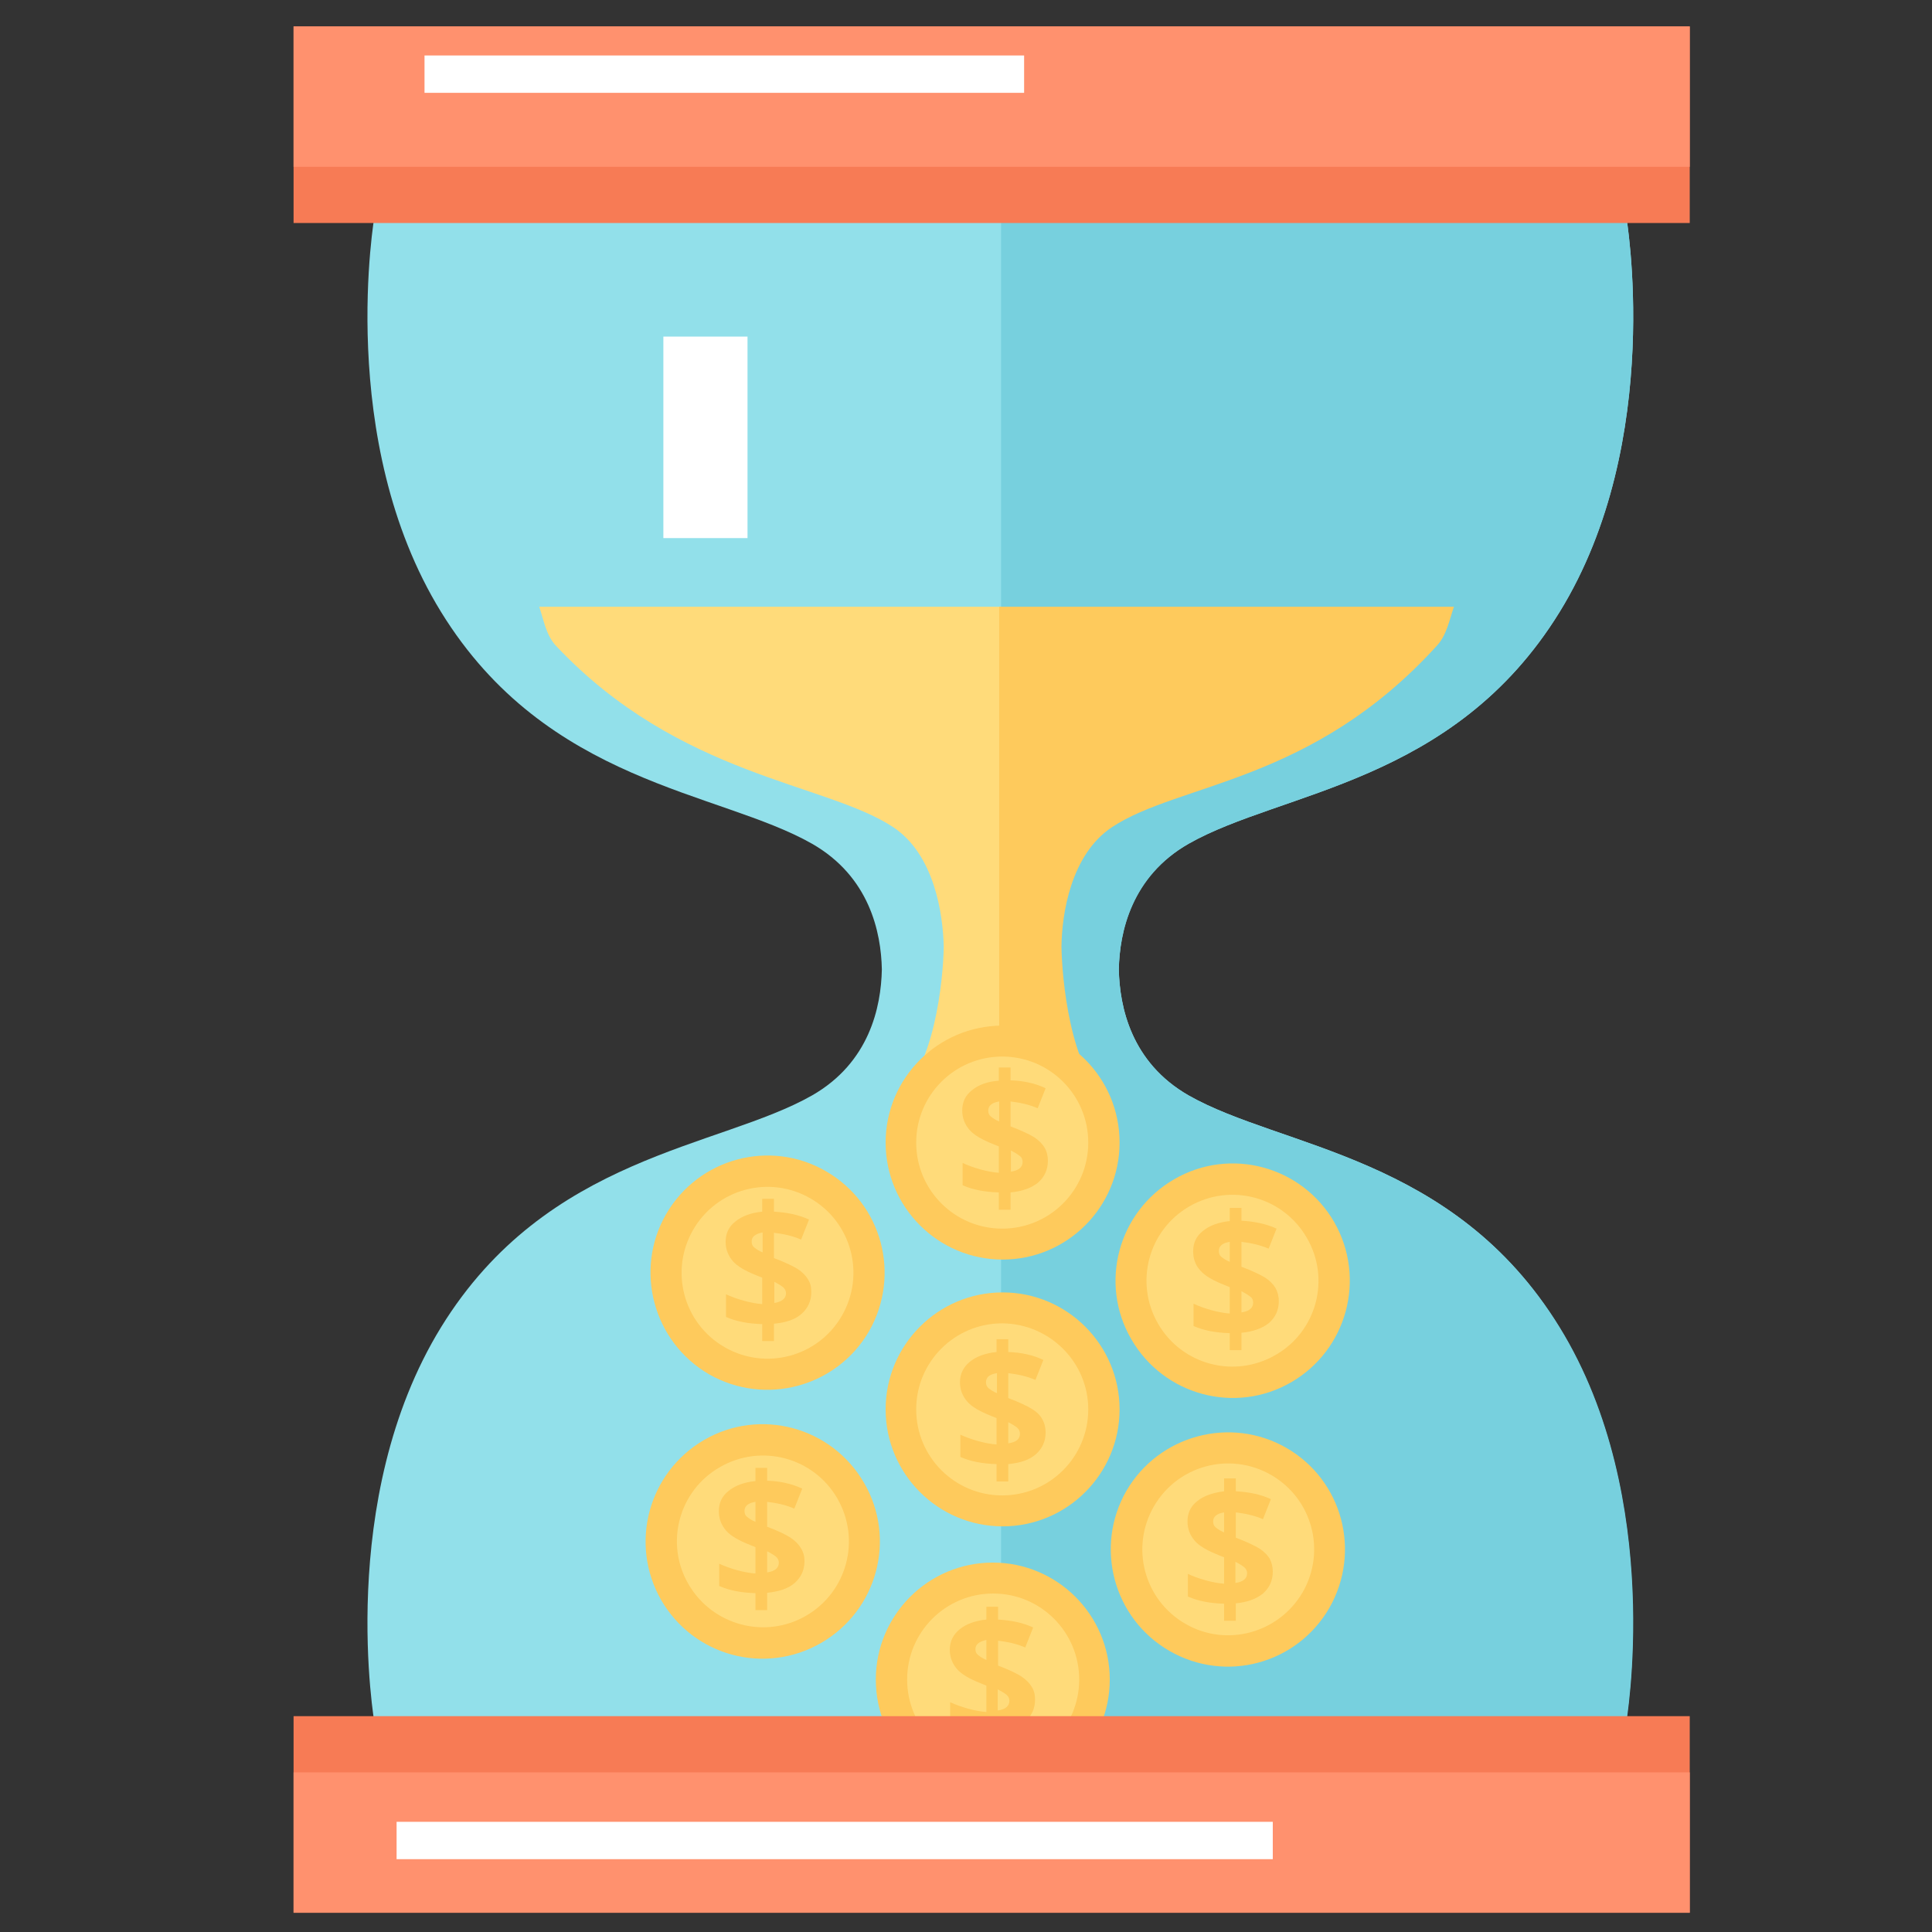 <svg version="1.1" id="Layer_1" xmlns="http://www.w3.org/2000/svg" xmlns:xlink="http://www.w3.org/1999/xlink" x="0px" y="0px" viewBox="0 0 512 512" enable-background="new 0 0 512 512" xml:space="preserve">
<rect x="0" y="0" width="512" height="512" fill="#333333" stroke="none"/>
<g>
<g>
<path fill="#92E0EA" d="M315,290.3c-15.2-8.7-18.3-23.4-18.5-33.4c0.2-10,3.3-24.7,18.5-33.3c24.6-14,70.2-15.8,98.3-61.4
			c28.1-45.6,17.6-105.3,17.6-105.3H294.2h-58.1H99.3c0,0-10.5,59.7,17.6,105.3c28.1,45.6,73.7,47.4,98.3,61.4
			c15.2,8.7,18.3,23.4,18.5,33.3c-0.2,10-3.3,24.7-18.5,33.4c-24.6,14-70.2,15.8-98.3,61.4C88.8,397.4,99.3,457,99.3,457h136.7h58.1
			h136.7c0,0,10.5-59.7-17.6-105.3C385.3,306.1,339.6,304.3,315,290.3z" id="id_229"></path>
</g>
<g>
<path fill="#FFDB7A" d="M236.7,219.2c11,7.3,13.2,23.2,13.4,31.6c-0.1,8.4-2.4,33.5-13.4,40.8h56.9c-10.1-8.2-12.2-32.7-12.3-40.8
			c0.1-8.4,2.4-24.3,13.4-31.6c17.8-11.8,53-11.6,86.1-48.1c2.6-2.8,3.3-6.8,4.5-10.3H142.9c1.2,3.5,1.8,7.5,4.4,10.3
			C180,205.9,218.9,207.4,236.7,219.2z" id="id_230"></path>
</g>
<g>
<path fill="#77D0DE" d="M315,223.6c24.6-14,70.2-15.8,98.3-61.4c28.1-45.6,17.6-105.3,17.6-105.3H294.2h-28.9V457h28.9h136.7
			c0,0,10.5-59.7-17.6-105.3c-28.1-45.6-73.7-47.4-98.3-61.4c-15.2-8.7-18.3-23.4-18.5-33.4C296.7,247,299.9,232.3,315,223.6z" id="id_231"></path>
</g>
<g>
<path fill="#FECA5C" d="M264.8,291.6h28.8c-10.1-8.2-12.2-32.7-12.3-40.8c0.1-8.4,2.4-24.3,13.4-31.6c17.8-11.8,53-11.6,86.1-48.1
			c2.6-2.8,3.3-6.8,4.5-10.3H264.8V291.6z" id="id_232"></path>
</g>
<g>
<g>
<path fill="#FECA5C" d="M296.7,302.8c0,17.1-13.9,31-31,31c-17.1,0-31-13.9-31-31c0-17.1,13.9-31,31-31
				C282.8,271.7,296.7,285.6,296.7,302.8z" id="id_233"></path>
</g>
<g>
<path fill="#FFDB7A" d="M288.4,302.8c0,12.6-10.2,22.8-22.8,22.8c-12.6,0-22.8-10.2-22.8-22.8c0-12.6,10.2-22.8,22.8-22.8
				C278.2,280,288.4,290.2,288.4,302.8z" id="id_234"></path>
</g>
</g>
<g>
<g>
<path fill="#FECA5C" d="M296.7,373.5c0,17.1-13.9,31-31,31c-17.1,0-31-13.9-31-31c0-17.1,13.9-31,31-31
				C282.8,342.5,296.7,356.4,296.7,373.5z" id="id_235"></path>
</g>
<g>
<path fill="#FFDB7A" d="M288.4,373.5c0,12.6-10.2,22.8-22.8,22.8c-12.6,0-22.8-10.2-22.8-22.8c0-12.6,10.2-22.8,22.8-22.8
				C278.2,350.8,288.4,361,288.4,373.5z" id="id_236"></path>
</g>
</g>
<g>
<g>
<path fill="#FECA5C" d="M218.9,310.4c14.9,8.6,19.9,27.5,11.4,42.4c-8.6,14.8-27.5,19.9-42.4,11.4c-14.8-8.6-19.9-27.6-11.4-42.4
				C185.1,306.9,204.1,301.8,218.9,310.4z" id="id_237"></path>
</g>
<g>
<path fill="#FFDB7A" d="M214.8,317.6c10.9,6.3,14.6,20.2,8.3,31.1c-6.3,10.9-20.2,14.6-31.1,8.3c-10.9-6.3-14.6-20.2-8.3-31.1
				C190,315,203.9,311.3,214.8,317.6z" id="id_238"></path>
</g>
</g>
<g>
<g>
<path fill="#FECA5C" d="M186.6,381.6c14.8-8.6,33.8-3.5,42.4,11.4c8.6,14.8,3.5,33.8-11.4,42.4c-14.9,8.6-33.8,3.5-42.4-11.4
				C166.7,409.1,171.8,390.2,186.6,381.6z" id="id_239"></path>
</g>
<g>
<path fill="#FFDB7A" d="M190.8,388.8c10.9-6.3,24.8-2.6,31.1,8.3c6.3,10.9,2.6,24.8-8.3,31.1c-10.9,6.3-24.8,2.5-31.1-8.3
				C176.1,409,179.9,395,190.8,388.8z" id="id_240"></path>
</g>
</g>
<g>
<g>
<path fill="#FECA5C" d="M232.1,445.1c0-17.1,13.9-31,31-31c17.1,0,31,13.9,31,31c0,17.1-13.9,31-31,31
				C246,476.2,232.1,462.3,232.1,445.1z" id="id_241"></path>
</g>
<g>
<path fill="#FFDB7A" d="M240.4,445.1c0-12.6,10.2-22.8,22.8-22.8c12.6,0,22.8,10.2,22.8,22.8c0,12.6-10.2,22.8-22.8,22.8
				C250.6,467.9,240.4,457.7,240.4,445.1z" id="id_242"></path>
</g>
</g>
<g>
<g>
<path fill="#FECA5C" d="M309.9,437.5c-14.9-8.6-19.9-27.6-11.4-42.4c8.6-14.8,27.6-19.9,42.4-11.4c14.9,8.6,19.9,27.5,11.4,42.4
				C343.7,441,324.8,446.1,309.9,437.5z" id="id_243"></path>
</g>
<g>
<path fill="#FFDB7A" d="M314.1,430.3c-10.9-6.3-14.6-20.2-8.3-31.1c6.3-10.9,20.2-14.6,31.1-8.3c10.9,6.3,14.6,20.2,8.3,31.1
				C338.8,432.9,324.9,436.6,314.1,430.3z" id="id_244"></path>
</g>
</g>
<g>
<g>
<path fill="#FECA5C" d="M274.3,450.4c0,2.4-0.9,4.3-2.6,5.8c-1.7,1.5-4.1,2.3-7.2,2.6v4.6h-3.1v-4.5c-3.7-0.1-6.9-0.7-9.6-1.9
				v-5.9c1.3,0.6,2.9,1.2,4.7,1.7c1.8,0.5,3.5,0.8,4.9,0.9v-7l-1.5-0.6c-3-1.2-5.1-2.4-6.3-3.8c-1.2-1.4-1.9-3.1-1.9-5.1
				c0-2.2,0.9-4,2.6-5.4c1.7-1.4,4.1-2.3,7.1-2.6v-3.4h3.1v3.4c3.4,0.2,6.5,0.8,9.3,2.1l-2.1,5.3c-2.3-1-4.7-1.5-7.2-1.8v6.6
				c2.9,1.1,5,2.1,6.2,2.9c1.2,0.8,2.1,1.7,2.7,2.7C274,447.9,274.3,449,274.3,450.4z M258.5,437c0,0.7,0.2,1.2,0.7,1.6
				c0.5,0.4,1.2,0.9,2.2,1.3v-5.3C259.5,435,258.5,435.8,258.5,437z M267.5,450.7c0-0.6-0.3-1.2-0.8-1.6c-0.5-0.4-1.3-0.9-2.3-1.4
				v5.6C266.5,453,267.5,452.1,267.5,450.7z" id="id_245"></path>
</g>
</g>
<g>
<g>
<path fill="#FECA5C" d="M342.2,366.3c-14.8,8.6-33.8,3.5-42.4-11.4c-8.6-14.8-3.5-33.8,11.4-42.4c14.8-8.6,33.8-3.5,42.4,11.4
				C362.1,338.8,357,357.7,342.2,366.3z" id="id_246"></path>
</g>
<g>
<path fill="#FFDB7A" d="M338,359.1c-10.9,6.3-24.8,2.6-31.1-8.3c-6.3-10.9-2.6-24.8,8.3-31.1c10.9-6.3,24.8-2.6,31.1,8.3
				C352.7,338.9,348.9,352.9,338,359.1z" id="id_247"></path>
</g>
</g>
<g>
<g>
<g>
<rect x="77.8" y="7" fill="#F77B55" width="370" height="52.1" id="id_248"></rect>
</g>
<g>
<rect x="77.8" y="7" fill="#FF916E" width="370" height="37.2" id="id_249"></rect>
</g>
</g>
<g>
<g>
<rect x="77.8" y="454.8" fill="#F77B55" width="370" height="52.1" id="id_250"></rect>
</g>
<g>
<rect x="77.8" y="469.7" fill="#FF916E" width="370" height="37.2" id="id_251"></rect>
</g>
</g>
</g>
<g>
<g>
<path fill="#FECA5C" d="M277.7,307.6c0,2.4-0.9,4.3-2.6,5.8c-1.7,1.4-4.1,2.3-7.3,2.6v4.6h-3.1V316c-3.7-0.1-6.9-0.7-9.6-1.9
				v-5.9c1.3,0.6,2.9,1.2,4.7,1.7c1.8,0.5,3.5,0.8,4.9,0.9v-7l-1.5-0.6c-3-1.2-5.1-2.4-6.3-3.8c-1.2-1.4-1.9-3.1-1.9-5.1
				c0-2.2,0.8-4,2.6-5.4c1.7-1.4,4.1-2.3,7.1-2.5v-3.5h3.1v3.4c3.4,0.1,6.6,0.8,9.3,2.1l-2.1,5.3c-2.3-1-4.7-1.5-7.2-1.8v6.6
				c2.9,1.1,5,2.1,6.3,2.9c1.2,0.8,2.1,1.7,2.7,2.7C277.4,305.1,277.7,306.3,277.7,307.6z M261.9,294.3c0,0.7,0.2,1.2,0.7,1.6
				c0.5,0.4,1.2,0.9,2.2,1.3v-5.3C262.9,292.2,261.9,293,261.9,294.3z M271,307.9c0-0.6-0.2-1.2-0.8-1.6c-0.5-0.4-1.3-0.9-2.3-1.4
				v5.6C269.9,310.2,271,309.4,271,307.9z" id="id_252"></path>
</g>
</g>
<g>
<g>
<path fill="#FECA5C" d="M215,342.4c0,2.4-0.9,4.3-2.6,5.8c-1.7,1.5-4.1,2.3-7.3,2.6v4.6h-3.1v-4.5c-3.7-0.1-6.9-0.7-9.6-1.9v-6
				c1.3,0.6,2.9,1.2,4.7,1.7c1.8,0.5,3.5,0.8,4.9,0.9v-7l-1.5-0.6c-3-1.2-5.1-2.4-6.3-3.8c-1.2-1.4-1.9-3.1-1.9-5.1
				c0-2.2,0.8-4,2.6-5.4c1.7-1.4,4.1-2.3,7.1-2.6v-3.4h3.1v3.4c3.4,0.2,6.5,0.8,9.3,2.1l-2.1,5.3c-2.3-1-4.7-1.5-7.2-1.8v6.7
				c2.9,1.1,5,2.1,6.3,2.9c1.2,0.8,2.1,1.7,2.7,2.7C214.7,339.9,215,341,215,342.4z M199.2,329c0,0.7,0.2,1.2,0.7,1.6
				c0.5,0.4,1.2,0.9,2.2,1.3v-5.3C200.2,327,199.2,327.7,199.2,329z M208.3,342.7c0-0.6-0.3-1.2-0.8-1.6c-0.5-0.4-1.3-0.9-2.3-1.4
				v5.6C207.2,345,208.3,344.1,208.3,342.7z" id="id_253"></path>
</g>
</g>
<g>
<g>
<path fill="#FECA5C" d="M277.1,379.6c0,2.4-0.9,4.3-2.6,5.8c-1.7,1.5-4.1,2.3-7.3,2.6v4.6h-3.1V388c-3.7-0.1-6.9-0.7-9.6-1.9
				v-5.9c1.3,0.6,2.9,1.2,4.7,1.7c1.8,0.5,3.5,0.8,4.9,0.9v-7l-1.5-0.6c-3-1.2-5.1-2.4-6.3-3.8c-1.2-1.4-1.9-3.1-1.9-5.1
				c0-2.2,0.9-4,2.6-5.4c1.7-1.4,4.1-2.3,7.1-2.6v-3.4h3.1v3.4c3.4,0.1,6.6,0.8,9.3,2.1l-2.1,5.3c-2.3-1-4.7-1.5-7.2-1.8v6.6
				c2.9,1.1,5,2.1,6.3,2.9c1.3,0.8,2.2,1.7,2.7,2.7C276.8,377.1,277.1,378.3,277.1,379.6z M261.3,366.3c0,0.7,0.2,1.2,0.7,1.6
				c0.5,0.4,1.2,0.9,2.2,1.3v-5.3C262.2,364.2,261.3,365,261.3,366.3z M270.3,379.9c0-0.6-0.3-1.2-0.8-1.6c-0.5-0.4-1.3-0.9-2.3-1.4
				v5.6C269.3,382.2,270.3,381.4,270.3,379.9z" id="id_254"></path>
</g>
</g>
<g>
<g>
<path fill="#FECA5C" d="M338.9,344.8c0,2.4-0.9,4.3-2.6,5.8c-1.7,1.4-4.2,2.3-7.3,2.6v4.6h-3.1v-4.5c-3.7-0.1-6.9-0.7-9.6-1.9
				v-5.9c1.3,0.6,2.9,1.2,4.7,1.7c1.8,0.5,3.5,0.8,4.9,0.9v-7l-1.5-0.6c-3-1.2-5.1-2.4-6.3-3.8c-1.3-1.4-1.9-3.1-1.9-5.1
				c0-2.2,0.8-4,2.6-5.4c1.7-1.4,4.1-2.3,7.1-2.6v-3.5h3.1v3.4c3.4,0.2,6.5,0.8,9.3,2.1l-2.1,5.3c-2.4-1-4.7-1.5-7.2-1.8v6.6
				c2.9,1.1,5,2.1,6.3,2.9c1.2,0.8,2.1,1.7,2.7,2.7C338.6,342.4,338.9,343.5,338.9,344.8z M323,331.5c0,0.7,0.2,1.2,0.7,1.6
				c0.5,0.4,1.2,0.9,2.2,1.3v-5.3C324,329.4,323,330.2,323,331.5z M332.1,345.2c0-0.6-0.2-1.2-0.8-1.6c-0.5-0.4-1.3-0.9-2.3-1.4v5.6
				C331.1,347.5,332.1,346.6,332.1,345.2z" id="id_255"></path>
</g>
</g>
<g>
<g>
<path fill="#FECA5C" d="M337.3,416.5c0,2.4-0.9,4.3-2.6,5.8c-1.7,1.4-4.1,2.3-7.2,2.6v4.6h-3.1V425c-3.7-0.1-6.9-0.7-9.6-1.9v-6
				c1.3,0.6,2.9,1.2,4.7,1.7c1.8,0.5,3.5,0.8,4.9,0.9v-7l-1.5-0.6c-3-1.2-5.1-2.4-6.3-3.8c-1.2-1.4-1.9-3.1-1.9-5.1
				c0-2.2,0.8-4,2.6-5.4c1.7-1.4,4.1-2.2,7.1-2.6v-3.4h3.1v3.4c3.4,0.2,6.6,0.8,9.3,2.1l-2.1,5.3c-2.3-1-4.7-1.5-7.2-1.8v6.7
				c2.9,1.1,5,2.1,6.3,2.9c1.2,0.8,2.1,1.7,2.7,2.7C337,414.1,337.3,415.2,337.3,416.5z M321.5,403.2c0,0.7,0.2,1.2,0.7,1.6
				c0.5,0.4,1.2,0.9,2.2,1.3v-5.3C322.5,401.1,321.5,401.9,321.5,403.2z M330.5,416.9c0-0.6-0.3-1.2-0.8-1.6
				c-0.5-0.4-1.3-0.9-2.3-1.4v5.6C329.5,419.2,330.5,418.3,330.5,416.9z" id="id_256"></path>
</g>
</g>
<g>
<g>
<path fill="#FECA5C" d="M213.2,413.7c0,2.4-0.9,4.3-2.6,5.8c-1.7,1.5-4.2,2.3-7.3,2.6v4.6h-3.1v-4.5c-3.7-0.1-6.9-0.7-9.6-1.9
				v-5.9c1.3,0.6,2.9,1.2,4.7,1.7c1.8,0.5,3.5,0.8,4.9,0.9v-7l-1.5-0.6c-3-1.2-5.1-2.4-6.3-3.8c-1.2-1.4-1.9-3.1-1.9-5.1
				c0-2.2,0.8-4,2.6-5.4c1.7-1.4,4.1-2.3,7.1-2.6V389h3.1v3.4c3.4,0.1,6.5,0.8,9.3,2.1l-2.1,5.3c-2.3-1-4.7-1.5-7.2-1.8v6.6
				c2.9,1.1,5,2.1,6.2,2.9c1.2,0.8,2.1,1.7,2.7,2.7C212.9,411.3,213.2,412.4,213.2,413.7z M197.3,400.4c0,0.7,0.2,1.2,0.7,1.6
				c0.5,0.4,1.2,0.9,2.2,1.3v-5.3C198.3,398.3,197.3,399.1,197.3,400.4z M206.4,414.1c0-0.6-0.3-1.2-0.8-1.6
				c-0.5-0.4-1.3-0.9-2.3-1.4v5.6C205.4,416.4,206.4,415.5,206.4,414.1z" id="id_257"></path>
</g>
</g>
<g>
<rect x="175.8" y="89.2" fill="#FFFFFF" width="22.3" height="53.4" id="id_258"></rect>
</g>
<g>
<rect x="112.5" y="14.7" fill="#FFFFFF" width="158.9" height="9.9" id="id_259"></rect>
</g>
<g>
<rect x="105.1" y="482.8" fill="#FFFFFF" width="232.2" height="9.9" id="id_260"></rect>
</g>
</g>
</svg>